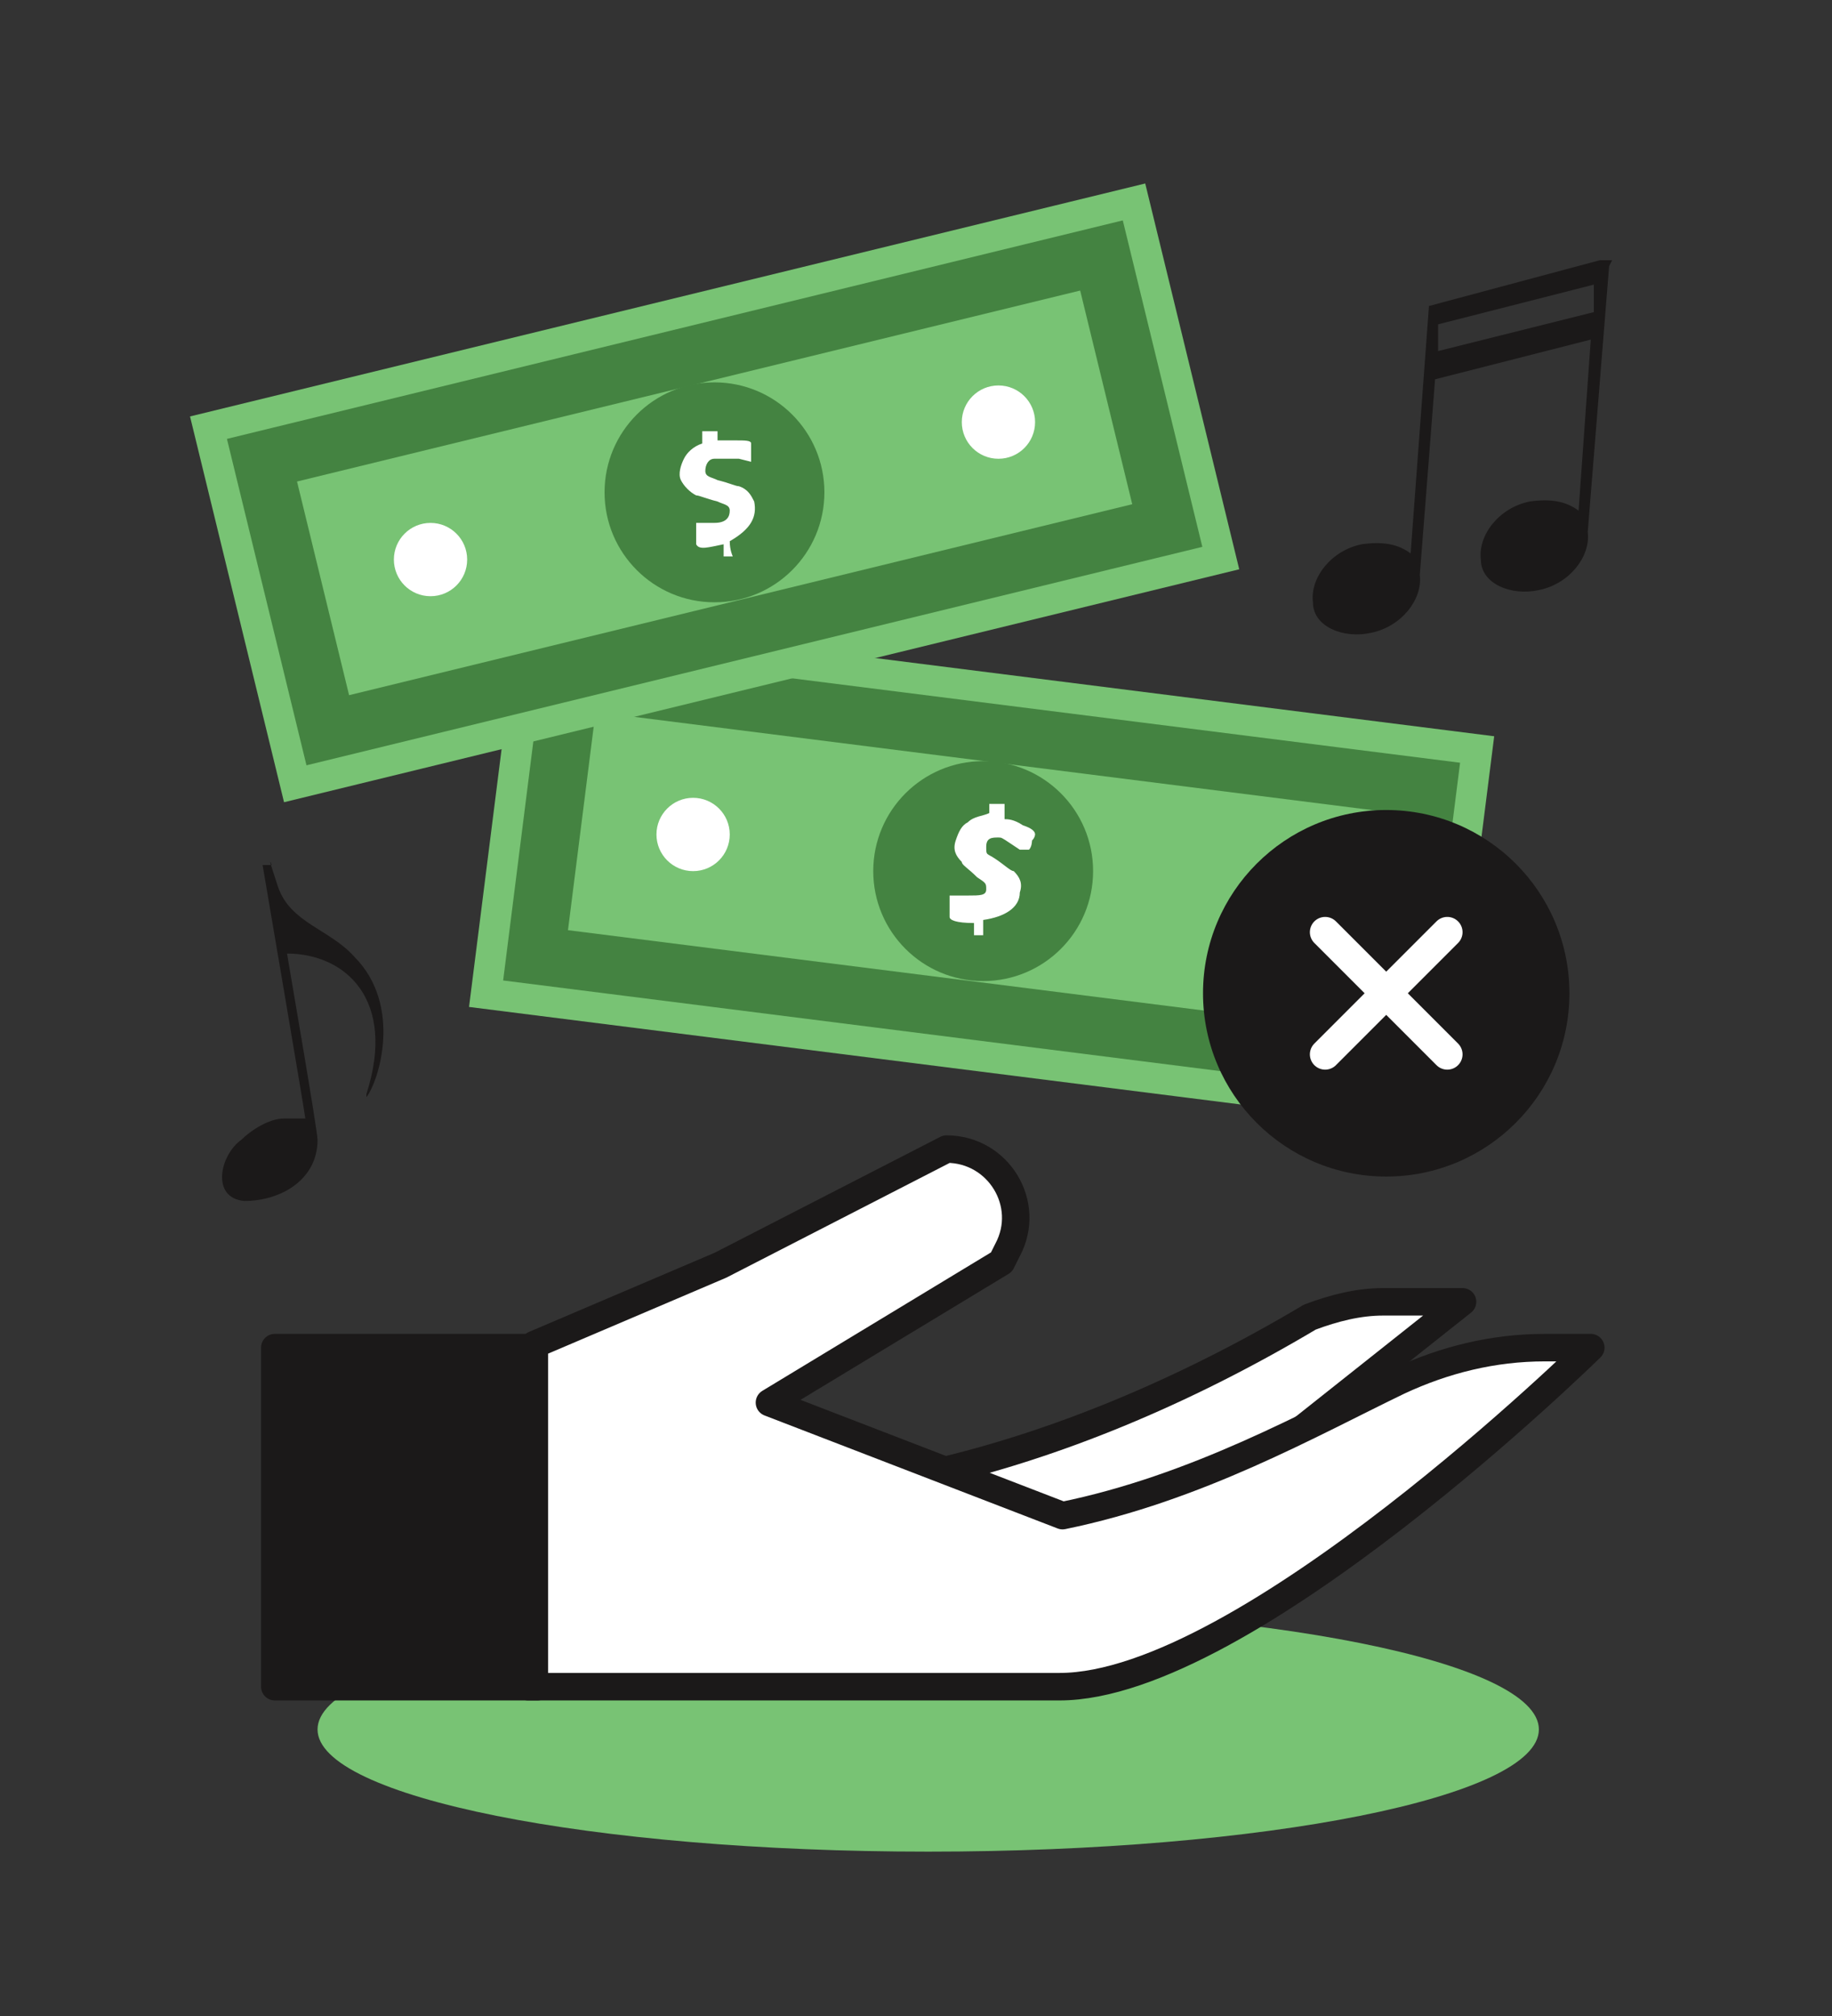 <svg width="60" height="66" viewBox="0 0 60 66" fill="none" xmlns="http://www.w3.org/2000/svg">
<rect x="0" y="0" width="60" height="66" fill="#333333" stroke="none"/>
<g clip-path="url(#clip0_11114_132300)">
<mask id="mask0_11114_132300" style="mask-type:luminance" maskUnits="userSpaceOnUse" x="0" y="0" width="60" height="66">
<path d="M60 0.619H0V65.619H60V0.619Z" fill="white"/>
</mask>
<g mask="url(#mask0_11114_132300)">
<path d="M48.378 24.537L17.424 20.627L15.92 32.532L46.874 36.443L48.378 24.537Z" fill="#448341" stroke="#78C374" stroke-miterlimit="10"/>
<path d="M45.696 26.617L19.505 23.309L18.602 30.452L44.794 33.761L45.696 26.617Z" fill="#78C374"/>
<path d="M32.2 32.118C34.188 32.118 35.8 30.506 35.8 28.518C35.8 26.53 34.188 24.918 32.2 24.918C30.212 24.918 28.6 26.53 28.6 28.518C28.6 30.506 30.212 32.118 32.2 32.118Z" fill="#448341"/>
<path d="M33.4 27.818C33.4 27.818 33.4 27.818 33.1 27.618C32.8 27.418 32.8 27.418 32.7 27.418C32.5 27.418 32.3 27.418 32.3 27.718C32.3 28.018 32.3 27.918 32.6 28.118C32.9 28.318 33.1 28.518 33.2 28.518C33.4 28.718 33.5 28.918 33.4 29.218C33.4 29.718 32.9 30.018 32.2 30.118C32.2 30.418 32.2 30.618 32.2 30.618C32.2 30.618 32.2 30.618 32.1 30.618C32.1 30.618 32.1 30.618 32 30.618C32 30.618 32 30.618 31.9 30.618C31.9 30.618 31.9 30.618 31.9 30.518C31.9 30.418 31.9 30.318 31.9 30.218C31.3 30.218 31.1 30.118 31.1 30.018C31.1 30.018 31.1 29.818 31.1 29.718C31.1 29.718 31.1 29.718 31.1 29.518C31.1 29.518 31.1 29.418 31.1 29.318C31.1 29.318 31.2 29.318 31.4 29.318C31.5 29.318 31.6 29.318 31.7 29.318C32.1 29.318 32.3 29.318 32.3 29.118C32.3 28.918 32.3 28.918 32 28.718C31.7 28.418 31.5 28.318 31.5 28.218C31.3 28.018 31.2 27.818 31.3 27.518C31.4 27.218 31.5 27.018 31.7 26.918C31.9 26.718 32.2 26.718 32.4 26.618C32.4 26.618 32.4 26.618 32.4 26.518C32.4 26.518 32.4 26.418 32.4 26.318H32.9C32.9 26.318 32.9 26.418 32.9 26.518C32.9 26.518 32.9 26.618 32.9 26.718V26.818C33 26.818 33.2 26.818 33.5 27.018C33.8 27.118 33.9 27.218 33.9 27.318C33.9 27.318 33.9 27.418 33.8 27.518C33.8 27.518 33.8 27.718 33.7 27.818H33.4Z" fill="white"/>
<path d="M22.7 28.519C23.363 28.519 23.9 27.982 23.9 27.319C23.9 26.656 23.363 26.119 22.7 26.119C22.037 26.119 21.5 26.656 21.5 27.319C21.5 27.982 22.037 28.519 22.7 28.519Z" fill="white"/>
<path d="M41.8 30.918C42.463 30.918 43 30.38 43 29.718C43 29.055 42.463 28.518 41.8 28.518C41.137 28.518 40.6 29.055 40.6 29.718C40.6 30.38 41.137 30.918 41.8 30.918Z" fill="white"/>
<path d="M37.14 6.611L6.828 14.001L9.67 25.659L39.982 18.27L37.14 6.611Z" fill="#448341" stroke="#78C374" stroke-miterlimit="10"/>
<path d="M35.377 9.512L9.728 15.764L11.433 22.759L37.082 16.507L35.377 9.512Z" fill="#78C374"/>
<path d="M23.4 19.718C25.388 19.718 27 18.106 27 16.118C27 14.129 25.388 12.518 23.4 12.518C21.412 12.518 19.8 14.129 19.8 16.118C19.8 18.106 21.412 19.718 23.4 19.718Z" fill="#448341"/>
<path d="M24.2 15.018C24.2 15.018 24.1 15.018 23.9 15.018C23.7 15.018 23.5 15.018 23.4 15.018C23.2 15.018 23.1 15.218 23.1 15.418C23.1 15.618 23.3 15.618 23.5 15.718C23.9 15.818 24.1 15.918 24.2 15.918C24.5 16.018 24.6 16.218 24.7 16.418C24.8 16.918 24.6 17.318 23.9 17.718C23.9 18.018 24 18.218 24 18.218C24 18.218 24 18.218 23.9 18.218C23.9 18.218 23.9 18.218 23.8 18.218C23.8 18.218 23.8 18.218 23.7 18.218C23.7 18.218 23.7 18.218 23.7 18.118C23.7 18.018 23.7 17.918 23.7 17.818C23.2 17.918 22.9 18.018 22.8 17.818C22.8 17.818 22.8 17.618 22.8 17.518C22.8 17.518 22.8 17.518 22.8 17.318C22.8 17.318 22.8 17.218 22.8 17.118C22.8 17.118 22.9 17.118 23.1 17.118C23.2 17.118 23.3 17.118 23.4 17.118C23.8 17.118 23.9 16.918 23.9 16.718C23.9 16.518 23.7 16.518 23.5 16.418C23.1 16.318 22.9 16.218 22.8 16.218C22.6 16.118 22.4 15.918 22.3 15.718C22.2 15.518 22.3 15.218 22.4 15.018C22.5 14.818 22.7 14.618 23 14.518C23 14.518 23 14.518 23 14.418C23 14.418 23 14.318 23 14.218V14.118H23.5C23.5 14.018 23.5 14.018 23.5 14.118C23.5 14.118 23.5 14.118 23.5 14.318V14.418C23.6 14.418 23.8 14.418 24.1 14.418C24.4 14.418 24.6 14.418 24.6 14.518C24.6 14.518 24.6 14.718 24.6 14.818C24.6 14.818 24.6 15.018 24.6 15.118L24.2 15.018Z" fill="white"/>
<path d="M14.1 19.519C14.763 19.519 15.3 18.982 15.3 18.319C15.3 17.656 14.763 17.119 14.1 17.119C13.437 17.119 12.9 17.656 12.9 18.319C12.9 18.982 13.437 19.519 14.1 19.519Z" fill="white"/>
<path d="M32.7 15.019C33.363 15.019 33.9 14.482 33.9 13.819C33.9 13.156 33.363 12.619 32.7 12.619C32.037 12.619 31.5 13.156 31.5 13.819C31.5 14.482 32.037 15.019 32.7 15.019Z" fill="white"/>
<path d="M30.4 60.619C41.446 60.619 50.4 58.828 50.4 56.619C50.4 54.41 41.446 52.619 30.4 52.619C19.354 52.619 10.4 54.41 10.4 56.619C10.4 58.828 19.354 60.619 30.4 60.619Z" fill="#78C374"/>
<path d="M45.4 38.518C48.714 38.518 51.4 35.831 51.4 32.518C51.4 29.204 48.714 26.518 45.4 26.518C42.086 26.518 39.4 29.204 39.4 32.518C39.4 35.831 42.086 38.518 45.4 38.518Z" fill="#1B1919"/>
<path d="M43.4 30.518L47.4 34.518" stroke="white" stroke-linecap="round" stroke-linejoin="round"/>
<path d="M47.4 30.518L43.4 34.518" stroke="white" stroke-linecap="round" stroke-linejoin="round"/>
<path d="M8.9 28.318H8.6C8.6 28.318 10 36.518 10 36.618C9.8 36.618 9.6 36.618 9.3 36.618C8.8 36.618 8.2 37.018 7.9 37.318C7.2 37.818 6.9 39.218 8 39.318C9.2 39.318 10.4 38.618 10.4 37.318C10.4 37.018 9.5 31.818 9.4 31.218C11.3 31.218 13 32.718 12 35.818C12 35.818 12 35.818 12 35.918C12.4 35.418 13.2 32.918 11.6 31.318C10.8 30.418 9.5 30.218 9.1 29.018C8.7 27.818 8.9 28.318 8.9 28.318Z" fill="#1B1919"/>
<path d="M52.8 8.518H52.4L46.8 10.018L46.2 18.118C45.8 17.818 45.3 17.718 44.6 17.818C43.6 18.018 42.9 18.918 43 19.718C43 20.518 44 20.918 44.9 20.718C45.9 20.518 46.6 19.618 46.5 18.818C46.5 18.818 46.8 15.018 47 12.418L52.1 11.118L51.7 16.718C51.3 16.418 50.8 16.318 50.1 16.418C49.1 16.618 48.4 17.518 48.5 18.318C48.5 19.118 49.5 19.518 50.4 19.318C51.4 19.118 52.1 18.218 52 17.418L52.7 8.718L52.8 8.518ZM47.1 11.518C47.1 11.118 47.1 10.818 47.1 10.618L52.2 9.318V10.218L47 11.518H47.1Z" fill="#1B1919"/>
<path d="M30.6 48.219C34.5 47.319 38.7 45.619 42.9 43.119C43.7 42.819 44.5 42.619 45.3 42.619H47.9L36.3 51.819L30.5 48.119L30.6 48.219Z" fill="white" stroke="#1B1919" stroke-width="0.9" stroke-linecap="round" stroke-linejoin="round"/>
<path d="M17.6 44.119H9V55.219H17.6V44.119Z" fill="#1B1919" stroke="#1B1919" stroke-width="0.9" stroke-linecap="round" stroke-linejoin="round"/>
<path d="M17.3 55.219C17.3 55.219 28.6 55.219 34.7 55.219C40.8 55.219 52.1 44.119 52.1 44.119H50.6C48.9 44.119 47.3 44.519 45.8 45.219C42.9 46.619 39.2 48.719 34.8 49.619L25.2 45.919L32.8 41.319L33 40.919C33.8 39.419 32.7 37.619 31 37.619L23.6 41.419L17.5 44.019V55.119L17.3 55.219Z" fill="white" stroke="#1B1919" stroke-width="0.9" stroke-linecap="round" stroke-linejoin="round"/>
</g>
</g>
<defs>
<clipPath id="clip0_11114_132300">
<rect width="60" height="65" fill="white" transform="translate(0 0.619)"/>
</clipPath>
</defs>
</svg>
